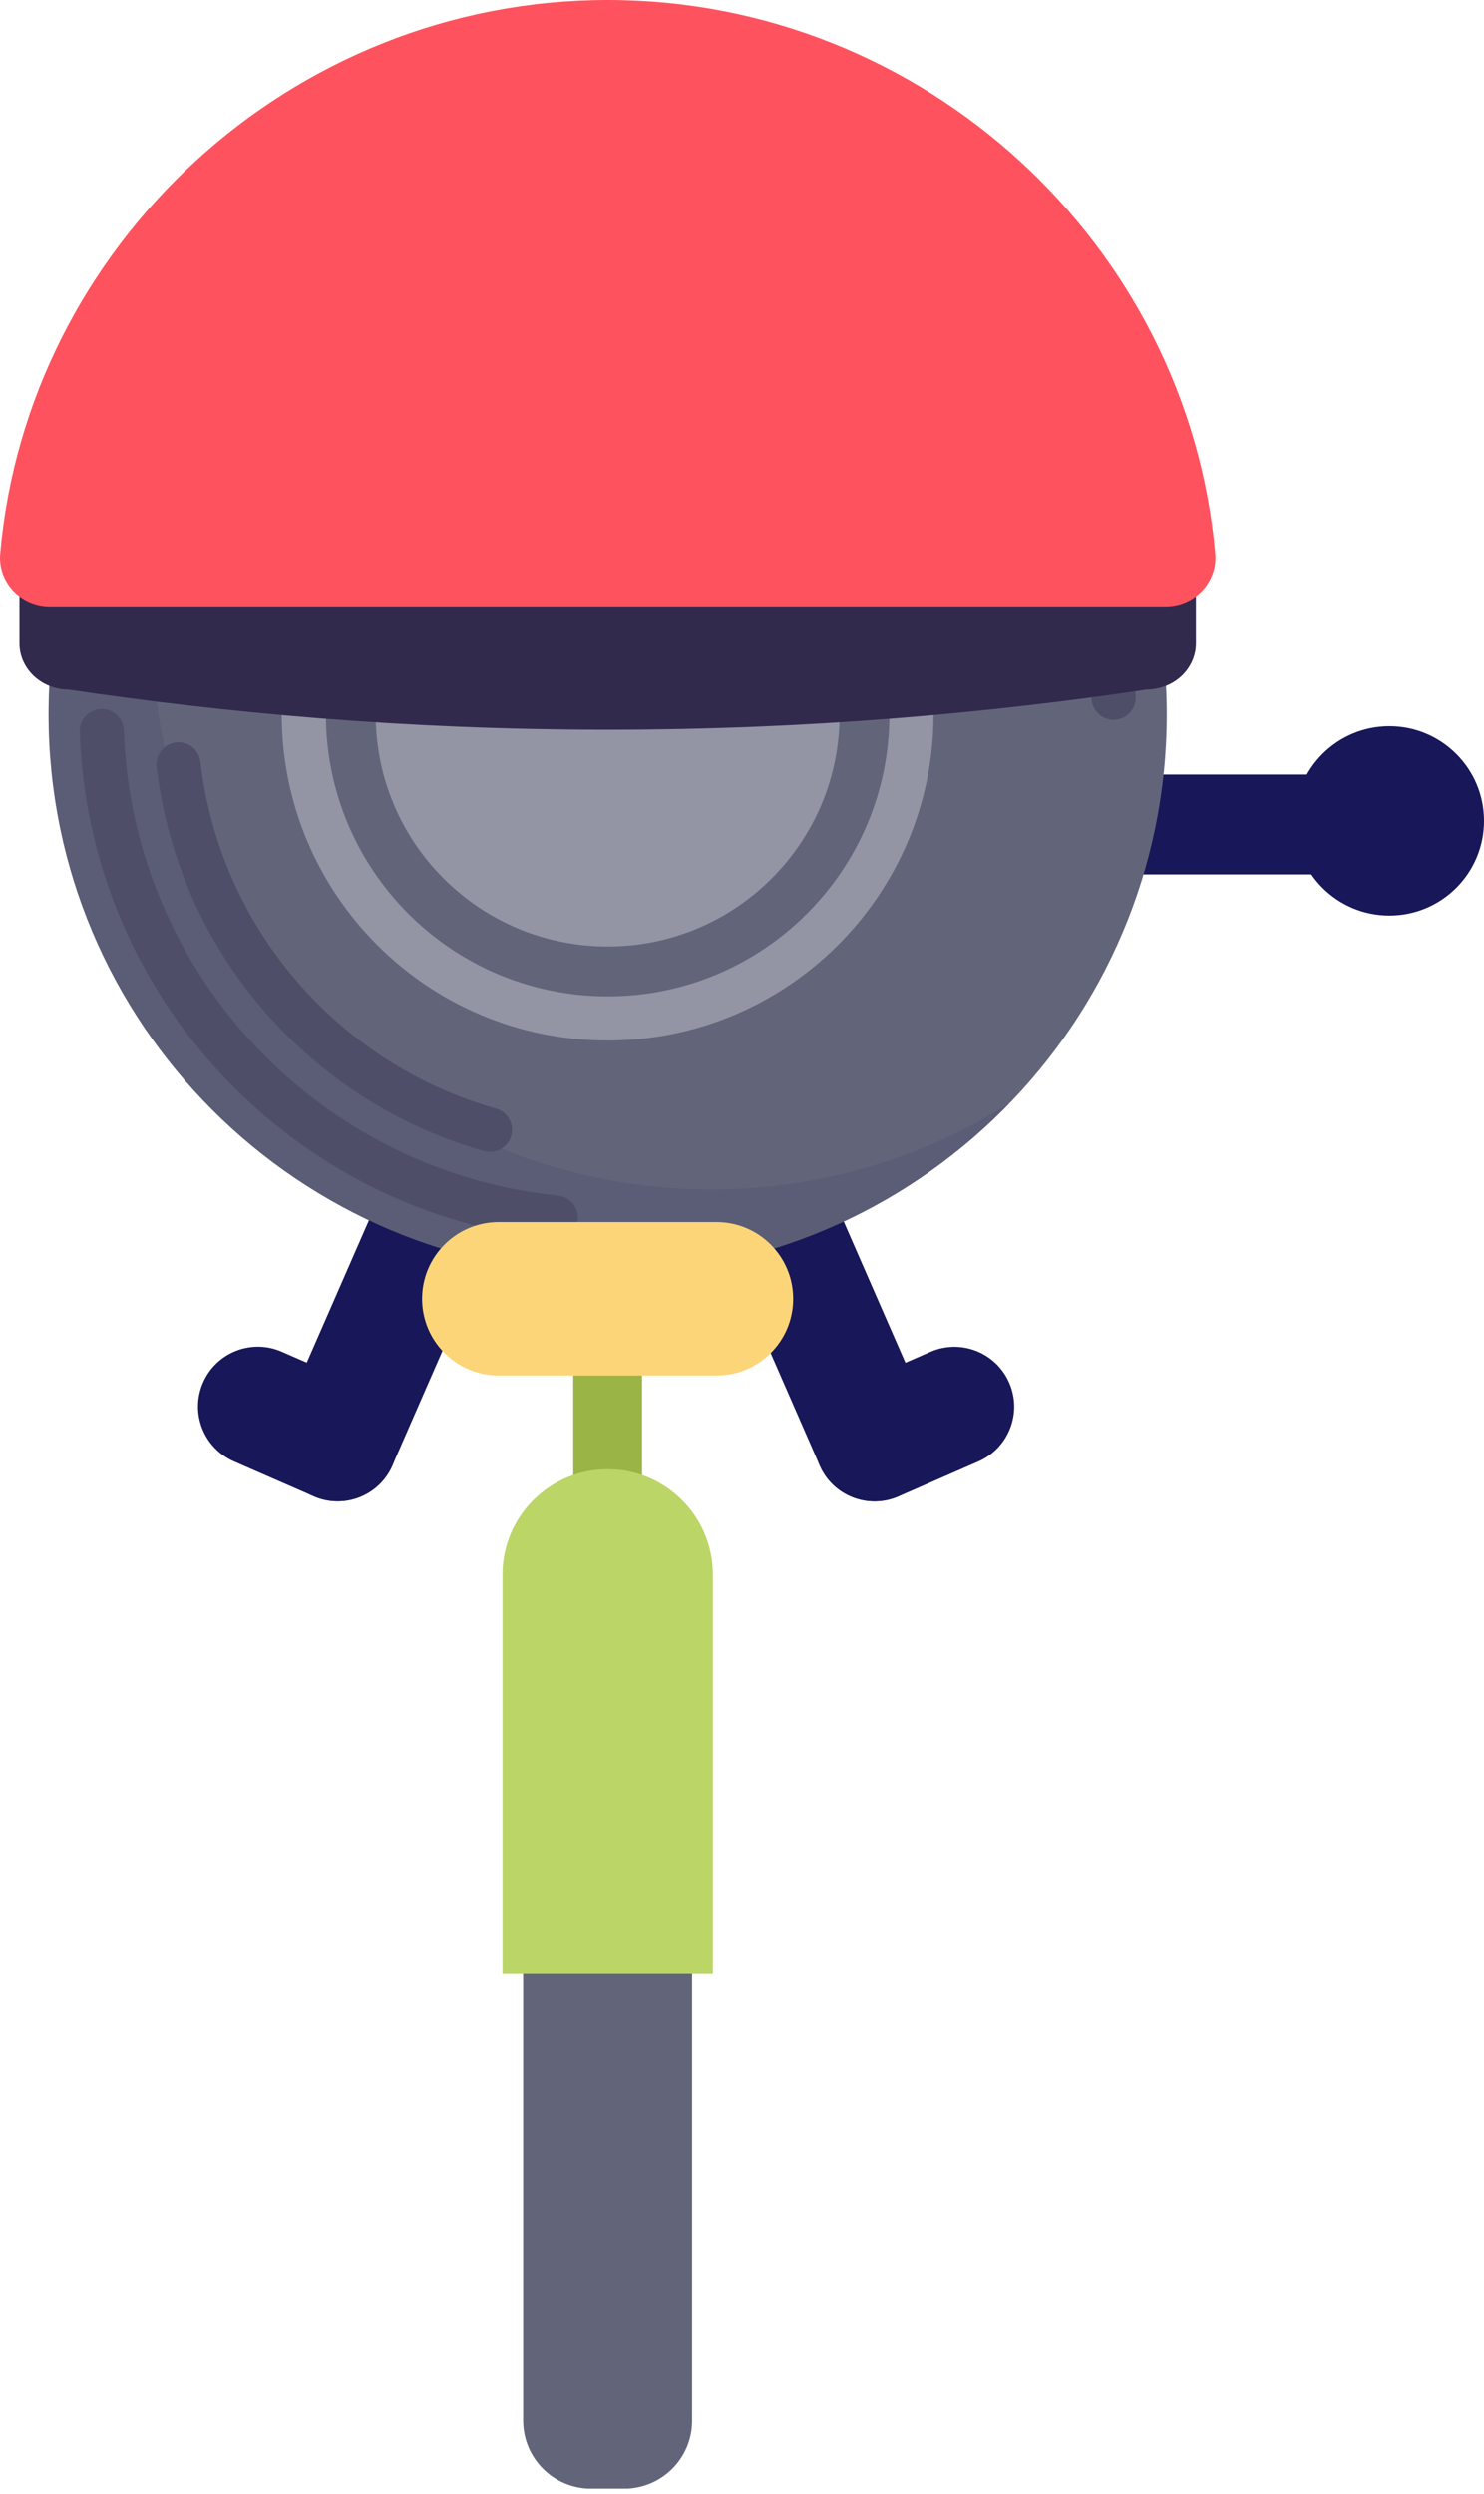 <svg width="150" height="252" viewBox="0 0 150 252" fill="none" xmlns="http://www.w3.org/2000/svg">
<g clip-path="url(#clip0_5171_53980)">
<path d="M61.422 129.785V161.861" stroke="#9AB445" stroke-width="6.952"/>
<path d="M59.744 251.467H63.09C66.881 251.467 69.954 248.395 69.954 244.604V194.339C69.954 190.549 66.881 187.476 63.09 187.476H59.744C55.953 187.476 52.88 190.549 52.88 194.339L52.88 244.604C52.88 248.395 55.953 251.467 59.744 251.467Z" fill="#62657A"/>
<path d="M136.053 78.263H109.662C107.547 78.263 105.833 79.977 105.833 82.091V84.528C105.833 86.642 107.547 88.357 109.662 88.357H136.053C138.167 88.357 139.881 86.642 139.881 84.528V82.091C139.881 79.977 138.167 78.263 136.053 78.263Z" fill="#171759"/>
<path d="M140.435 92.516C145.719 92.516 150.002 88.232 150.002 82.948C150.002 77.664 145.719 73.381 140.435 73.381C135.151 73.381 130.867 77.664 130.867 82.948C130.867 88.232 135.151 92.516 140.435 92.516Z" fill="#171759"/>
<path d="M39.662 148.073L49.338 125.936C50.674 122.878 49.279 119.316 46.221 117.979L46.213 117.976C43.156 116.639 39.593 118.035 38.257 121.092L28.581 143.23C27.244 146.287 28.64 149.849 31.697 151.186L31.706 151.189C34.763 152.526 38.325 151.131 39.662 148.073Z" fill="#171759"/>
<path d="M23.637 147.661L31.709 151.189C34.766 152.525 38.329 151.13 39.665 148.073L39.669 148.064C41.005 145.007 39.61 141.445 36.552 140.108L28.481 136.58C25.423 135.244 21.861 136.639 20.524 139.696L20.521 139.705C19.184 142.762 20.58 146.324 23.637 147.661Z" fill="#171759"/>
<path d="M93.937 143.227L84.261 121.09C82.925 118.032 79.363 116.637 76.305 117.973L76.297 117.977C73.239 119.313 71.844 122.876 73.18 125.933L82.856 148.071C84.193 151.128 87.755 152.523 90.813 151.187L90.821 151.183C93.879 149.847 95.274 146.285 93.937 143.227Z" fill="#171759"/>
<path d="M94.046 136.591L85.974 140.119C82.917 141.456 81.521 145.018 82.858 148.075L82.862 148.084C84.198 151.141 87.76 152.537 90.818 151.2L98.889 147.672C101.947 146.336 103.342 142.773 102.006 139.716L102.002 139.708C100.666 136.65 97.103 135.255 94.046 136.591Z" fill="#171759"/>
<path d="M61.42 128.706C92.631 128.706 117.933 103.404 117.933 72.194C117.933 40.983 92.631 15.681 61.42 15.681C30.21 15.681 4.908 40.983 4.908 72.194C4.908 103.404 30.21 128.706 61.42 128.706Z" fill="#62657A"/>
<path opacity="0.43" d="M61.42 102.904C78.381 102.904 92.13 89.154 92.13 72.194C92.13 55.233 78.381 41.483 61.42 41.483C44.459 41.483 30.709 55.233 30.709 72.194C30.709 89.154 44.459 102.904 61.42 102.904Z" stroke="#D3D3DD" stroke-width="4.462" stroke-miterlimit="10"/>
<path opacity="0.43" d="M61.421 95.638C74.369 95.638 84.866 85.141 84.866 72.193C84.866 59.244 74.369 48.747 61.421 48.747C48.472 48.747 37.975 59.244 37.975 72.193C37.975 85.141 48.472 95.638 61.421 95.638Z" fill="#D3D3DD"/>
<path opacity="0.2" d="M4.908 72.193C4.908 103.403 30.21 128.705 61.42 128.705C77.369 128.705 91.765 122.101 102.037 111.471C93.309 116.987 82.974 120.182 71.889 120.182C40.679 120.182 15.386 94.88 15.386 63.67C15.386 48.408 21.428 34.557 31.272 24.391C15.431 34.396 4.908 52.067 4.908 72.193Z" fill="#3D3D60"/>
<path d="M10.29 73.88C11.147 99.574 30.951 120.467 56.182 123.029" stroke="#4E4E68" stroke-width="4.462" stroke-miterlimit="10" stroke-linecap="round"/>
<path d="M18.047 77.235C20.109 94.951 32.773 109.427 49.525 114.157" stroke="#4E4E68" stroke-width="4.462" stroke-miterlimit="10" stroke-linecap="round"/>
<path d="M112.561 70.506C111.704 44.811 91.9 23.918 66.669 21.357" stroke="#4E4E68" stroke-width="4.462" stroke-miterlimit="10" stroke-linecap="round"/>
<path d="M104.805 67.15C102.743 49.434 90.079 34.958 73.327 30.228" stroke="#4E4E68" stroke-width="4.462" stroke-miterlimit="10" stroke-linecap="round"/>
<path d="M50.408 138.987H72.426C76.704 138.987 80.173 135.518 80.173 131.24V131.231C80.173 126.953 76.704 123.484 72.426 123.484H50.408C46.13 123.484 42.662 126.953 42.662 131.231V131.24C42.662 135.518 46.13 138.987 50.408 138.987Z" fill="#FCD579"/>
<path d="M72.051 199.444H50.792V159.086C50.792 153.222 55.558 148.456 61.422 148.456C67.285 148.456 72.051 153.222 72.051 159.086V199.444Z" fill="#BBD567"/>
<path d="M6.91 69.677C22.52 72.015 40.798 73.729 61.227 73.738C81.825 73.747 100.237 72.024 115.936 69.677C116.266 69.677 118.016 69.641 119.426 68.311C120.318 67.464 120.881 66.303 120.881 65.018V57.521C120.881 54.96 118.658 52.862 115.936 52.862H6.91C4.197 52.862 1.966 54.96 1.966 57.521V65.018C1.966 67.58 4.188 69.677 6.91 69.677Z" fill="#312A4C"/>
<path d="M117.846 61.27C120.756 61.27 123.085 58.815 122.835 55.932C120.078 24.785 93.437 0 61.424 0C29.41 0 2.778 24.785 0.021 55.932C-0.238 58.806 2.1 61.27 5.01 61.27H117.846Z" fill="#FF525F"/>
</g>
<defs>
<clipPath id="clip0_5171_53980">
<rect width="150" height="251.458" fill="white"/>
</clipPath>
</defs>
</svg>
